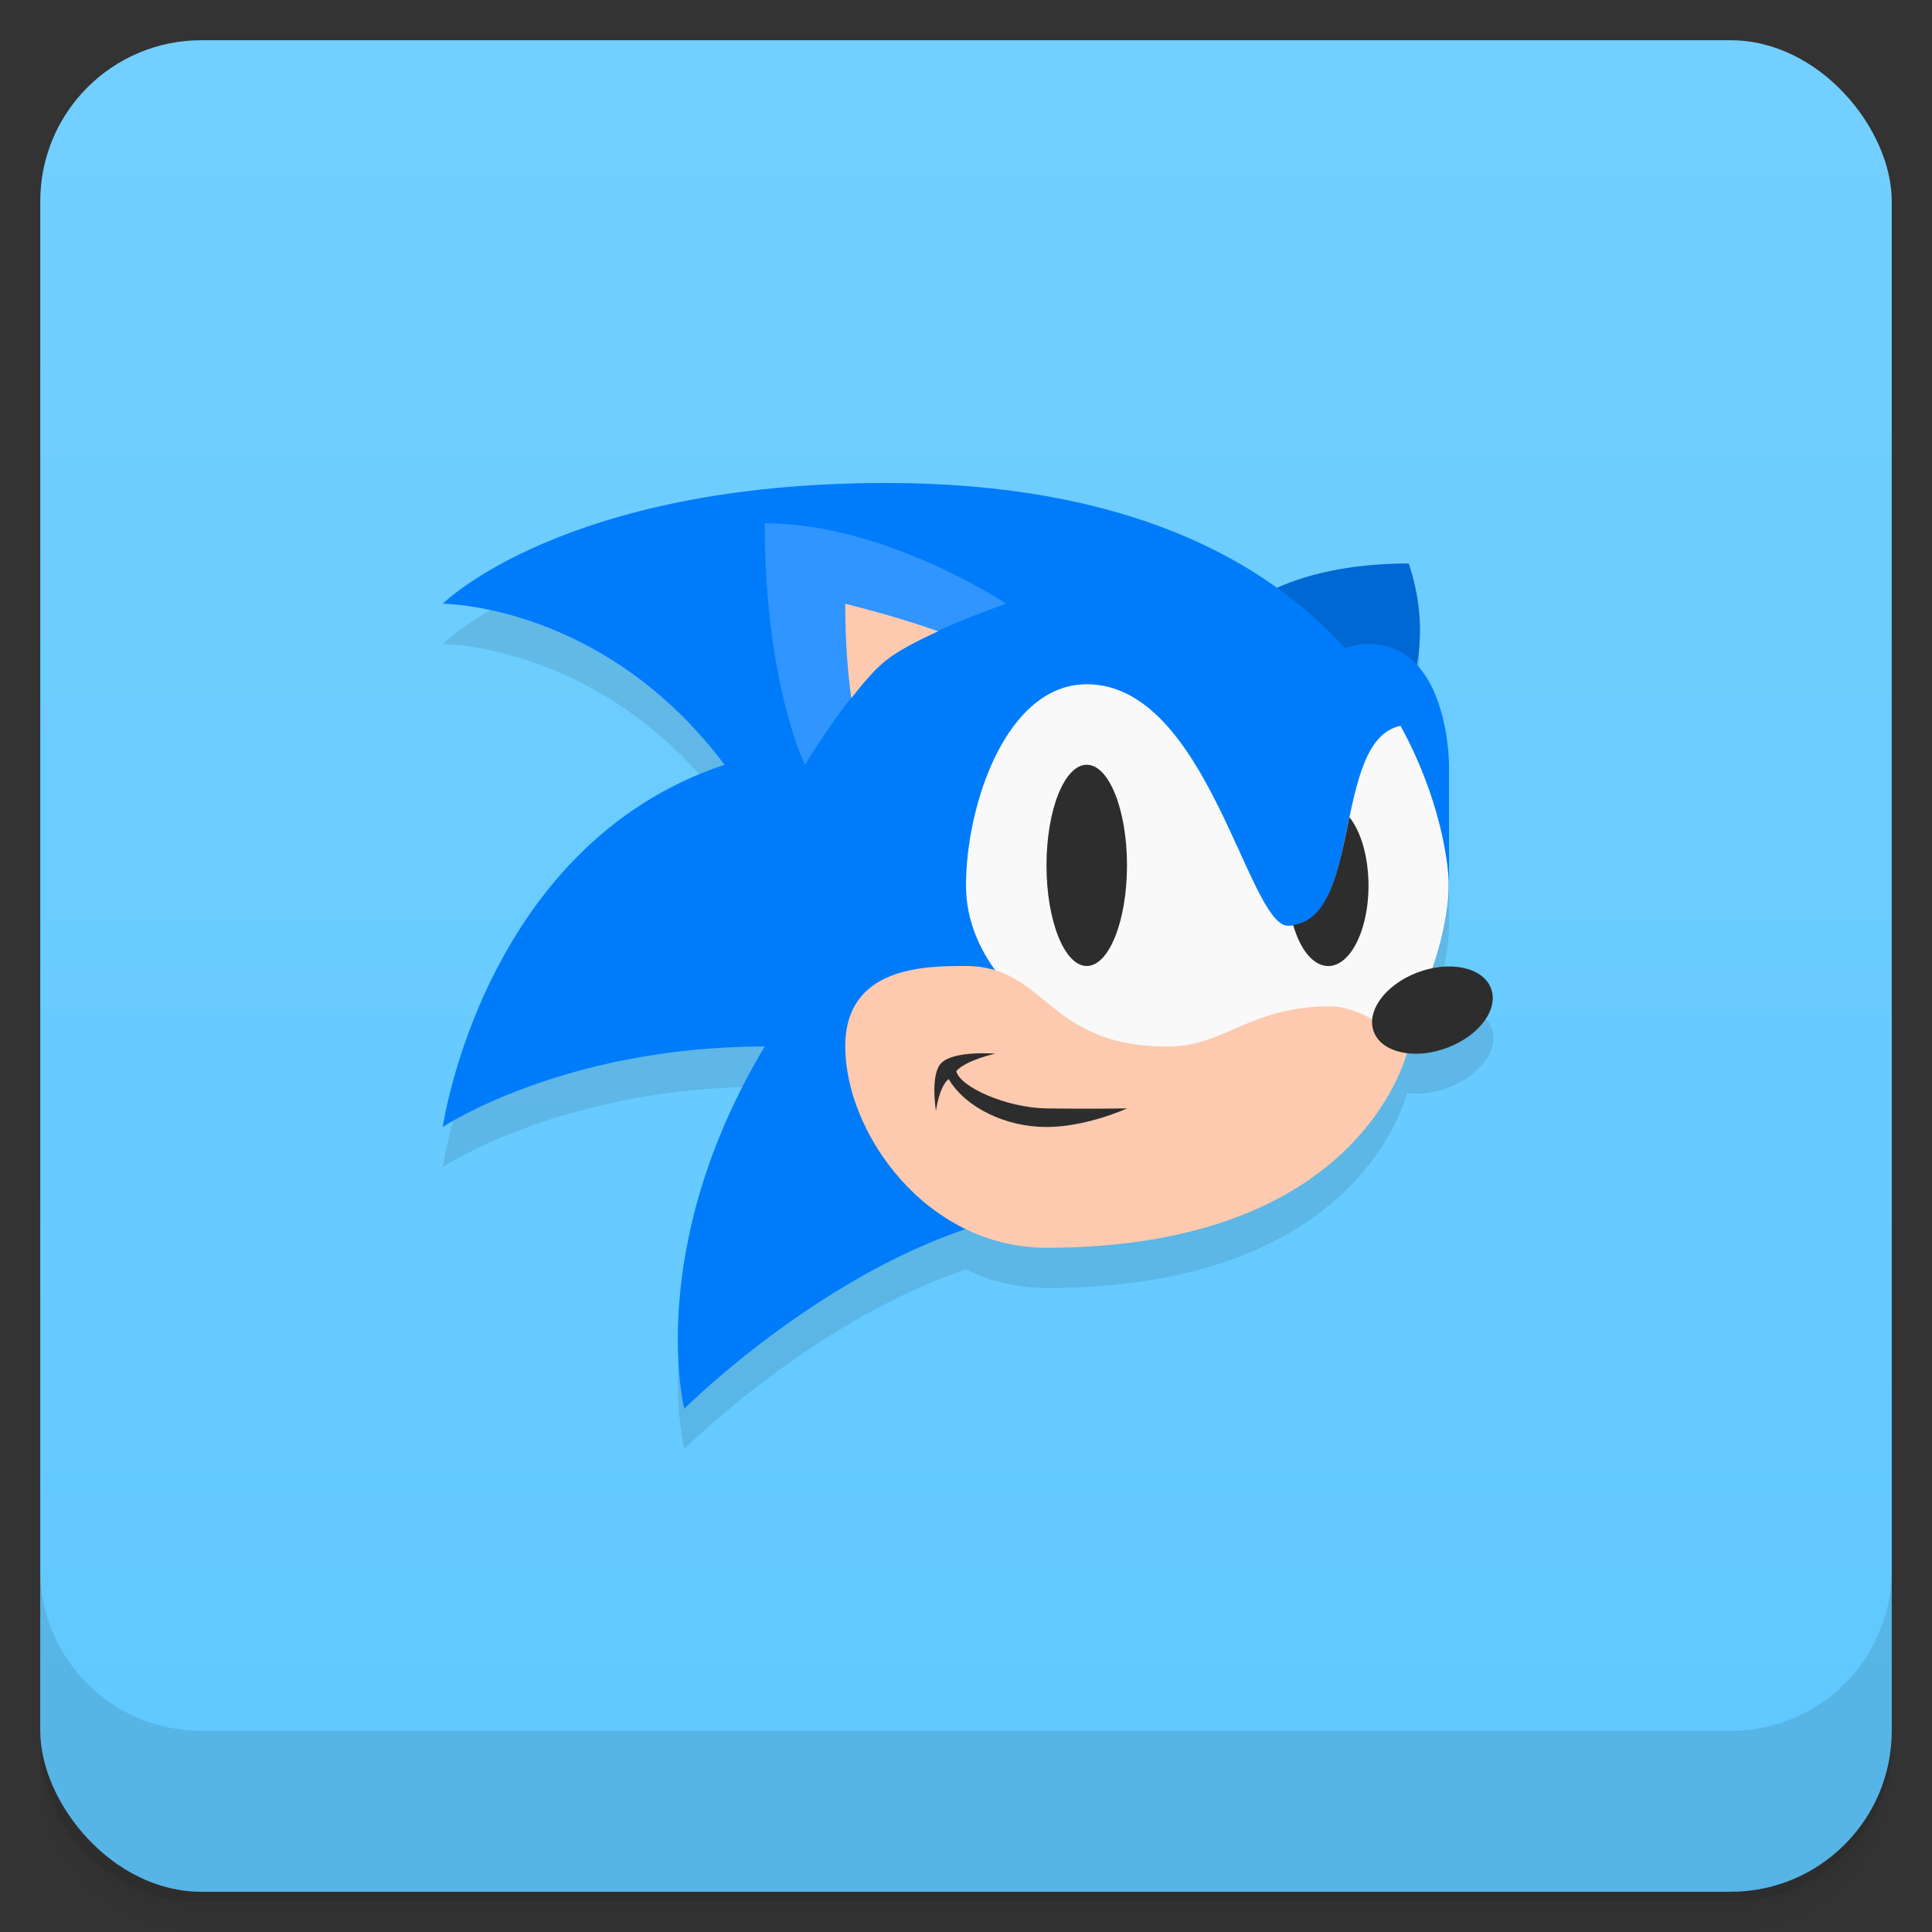 <svg version="1.1" viewBox="0 0 48 48" xmlns="http://www.w3.org/2000/svg">
 <rect x="0" y="0" width="48" height="48" fill="#333333" stroke="none"/>
 <defs>
  <linearGradient id="bg" x2="0" y1="1" y2="47" gradientUnits="userSpaceOnUse">
   <stop style="stop-color:#73cfff" offset="0"/>
   <stop style="stop-color:#5fc8ff" offset="1"/>
  </linearGradient>
 </defs>
 <path d="m1 43v0.25c0 2.216 1.784 4 4 4h38c2.216 0 4-1.784 4-4v-0.25c0 2.216-1.784 4-4 4h-38c-2.216 0-4-1.784-4-4zm0 0.5v0.5c0 2.216 1.784 4 4 4h38c2.216 0 4-1.784 4-4v-0.5c0 2.216-1.784 4-4 4h-38c-2.216 0-4-1.784-4-4z" style="opacity:.02"/>
 <path d="m1 43.25v0.25c0 2.216 1.784 4 4 4h38c2.216 0 4-1.784 4-4v-0.25c0 2.216-1.784 4-4 4h-38c-2.216 0-4-1.784-4-4z" style="opacity:.05"/>
 <path d="m1 43v0.25c0 2.216 1.784 4 4 4h38c2.216 0 4-1.784 4-4v-0.25c0 2.216-1.784 4-4 4h-38c-2.216 0-4-1.784-4-4z" style="opacity:.1"/>
 <rect x="1" y="1" width="46" height="46" rx="4" style="fill:url(#bg)"/>
 <path d="m1 39v4c0 2.216 1.784 4 4 4h38c2.216 0 4-1.784 4-4v-4c0 2.216-1.784 4-4 4h-38c-2.216 0-4-1.784-4-4z" style="opacity:.1"/>
 <path d="m22 13c-8 0-11 3-11 3s4 0 7 4c-6 2-7 9-7 9s3-2 8-2c-3 5-2 9-2 9s3.179-3.172 7-4.461c0.598 0.289 1.269 0.461 2 0.461 7.264 0 8.744-4.083 8.957-4.842a1.005 1.554 69.985 0 0 1.039-0.141 1.005 1.554 69.985 0 0 1.06-1.488 1.005 1.554 69.985 0 0-1.469-0.475c0.286-0.827 0.412-1.563 0.412-2.055v-3s-0.006-1.633-0.812-2.488c0.128-0.72 0.131-1.558-0.188-2.512-1.462 0-2.515 0.27-3.273 0.609-2.077-1.49-5.149-2.609-9.727-2.609z" style="opacity:.1"/>
 <path d="m30 16s1-2 5-2c1 3-1 5-1 5z" style="fill:#0068d2"/>
 <path d="m22 12c-8 0-11 3-11 3s4 0 7 4c-6 2-7 9-7 9s3-2 8-2c-3 5-2 9-2 9s5-5 10-5c7 0 9-6 9-8v-3s0-3-2-3c-0.22 0-0.412 0.041-0.586 0.105-1.966-2.172-5.393-4.106-11.414-4.106z" style="fill:#007cfb"/>
 <path d="m27 17c-2 0-3 3-3 5 0 3 4.134 5.078 7 5 1.517-0.041 3.387-1.04 4.352-2.33 0.442-1.033 0.625-1.973 0.639-2.588-5.93e-4 -0.066 8.7e-4 -0.127 0-0.193-0.016-0.497-0.216-2.07-1.195-3.856-1.721 0.347-0.924 4.967-2.795 4.967-1 0-2-6-5-6z" style="fill:#f9f9f9"/>
 <path d="m21 26c0-2 2-2 3-2 2 0 2 2 5 2 1.439 0 2-0.972 4-1 1-0.014 2 1 2 1s-1 5-9 5c-3 0-5-2.866-5-5z" style="fill:#fdcab0"/>
 <ellipse transform="matrix(.932 -.361 .387 .922 0 0)" cx="23.123" cy="36.272" rx="1.553" ry="1.006" style="fill:#2d2d2d;paint-order:stroke fill markers;stroke-width:1.021"/>
 <path d="m20 19s1.151-1.903 2-2.585c0.862-0.692 3-1.415 3-1.415s-3-2-6-2c0 4 1 6 1 6z" style="fill:#3095ff"/>
 <path d="m21 15c0 0.959 0.063 1.712 0.15 2.346 0.286-0.365 0.578-0.712 0.85-0.93 0.319-0.256 0.813-0.506 1.309-0.732-0.616-0.217-1.359-0.446-2.309-0.684z" style="fill:#fdcab0"/>
 <path d="m23.254 27.602s-0.152-0.913 0.136-1.195c0.318-0.312 1.335-0.229 1.335-0.229s-0.725 0.16-0.966 0.432c0.082 0.39 1.238 0.912 2.241 0.928 1 0.016 2 0 2 0s-1 0.462-2 0.462-2-0.469-2.432-1.191c-0.239 0.191-0.314 0.792-0.314 0.792z" style="fill:#2d2d2d"/>
 <ellipse cx="27" cy="21.5" rx="1" ry="2.5" style="fill:#2d2d2d;paint-order:stroke fill markers"/>
 <path d="m33.527 20.305c-0.264 1.251-0.489 2.555-1.398 2.674a1 2 0 0 0 0.871 1.022 1 2 0 0 0 1-2 1 2 0 0 0-0.473-1.695z" style="fill:#2d2d2d;paint-order:stroke fill markers"/>
</svg>
